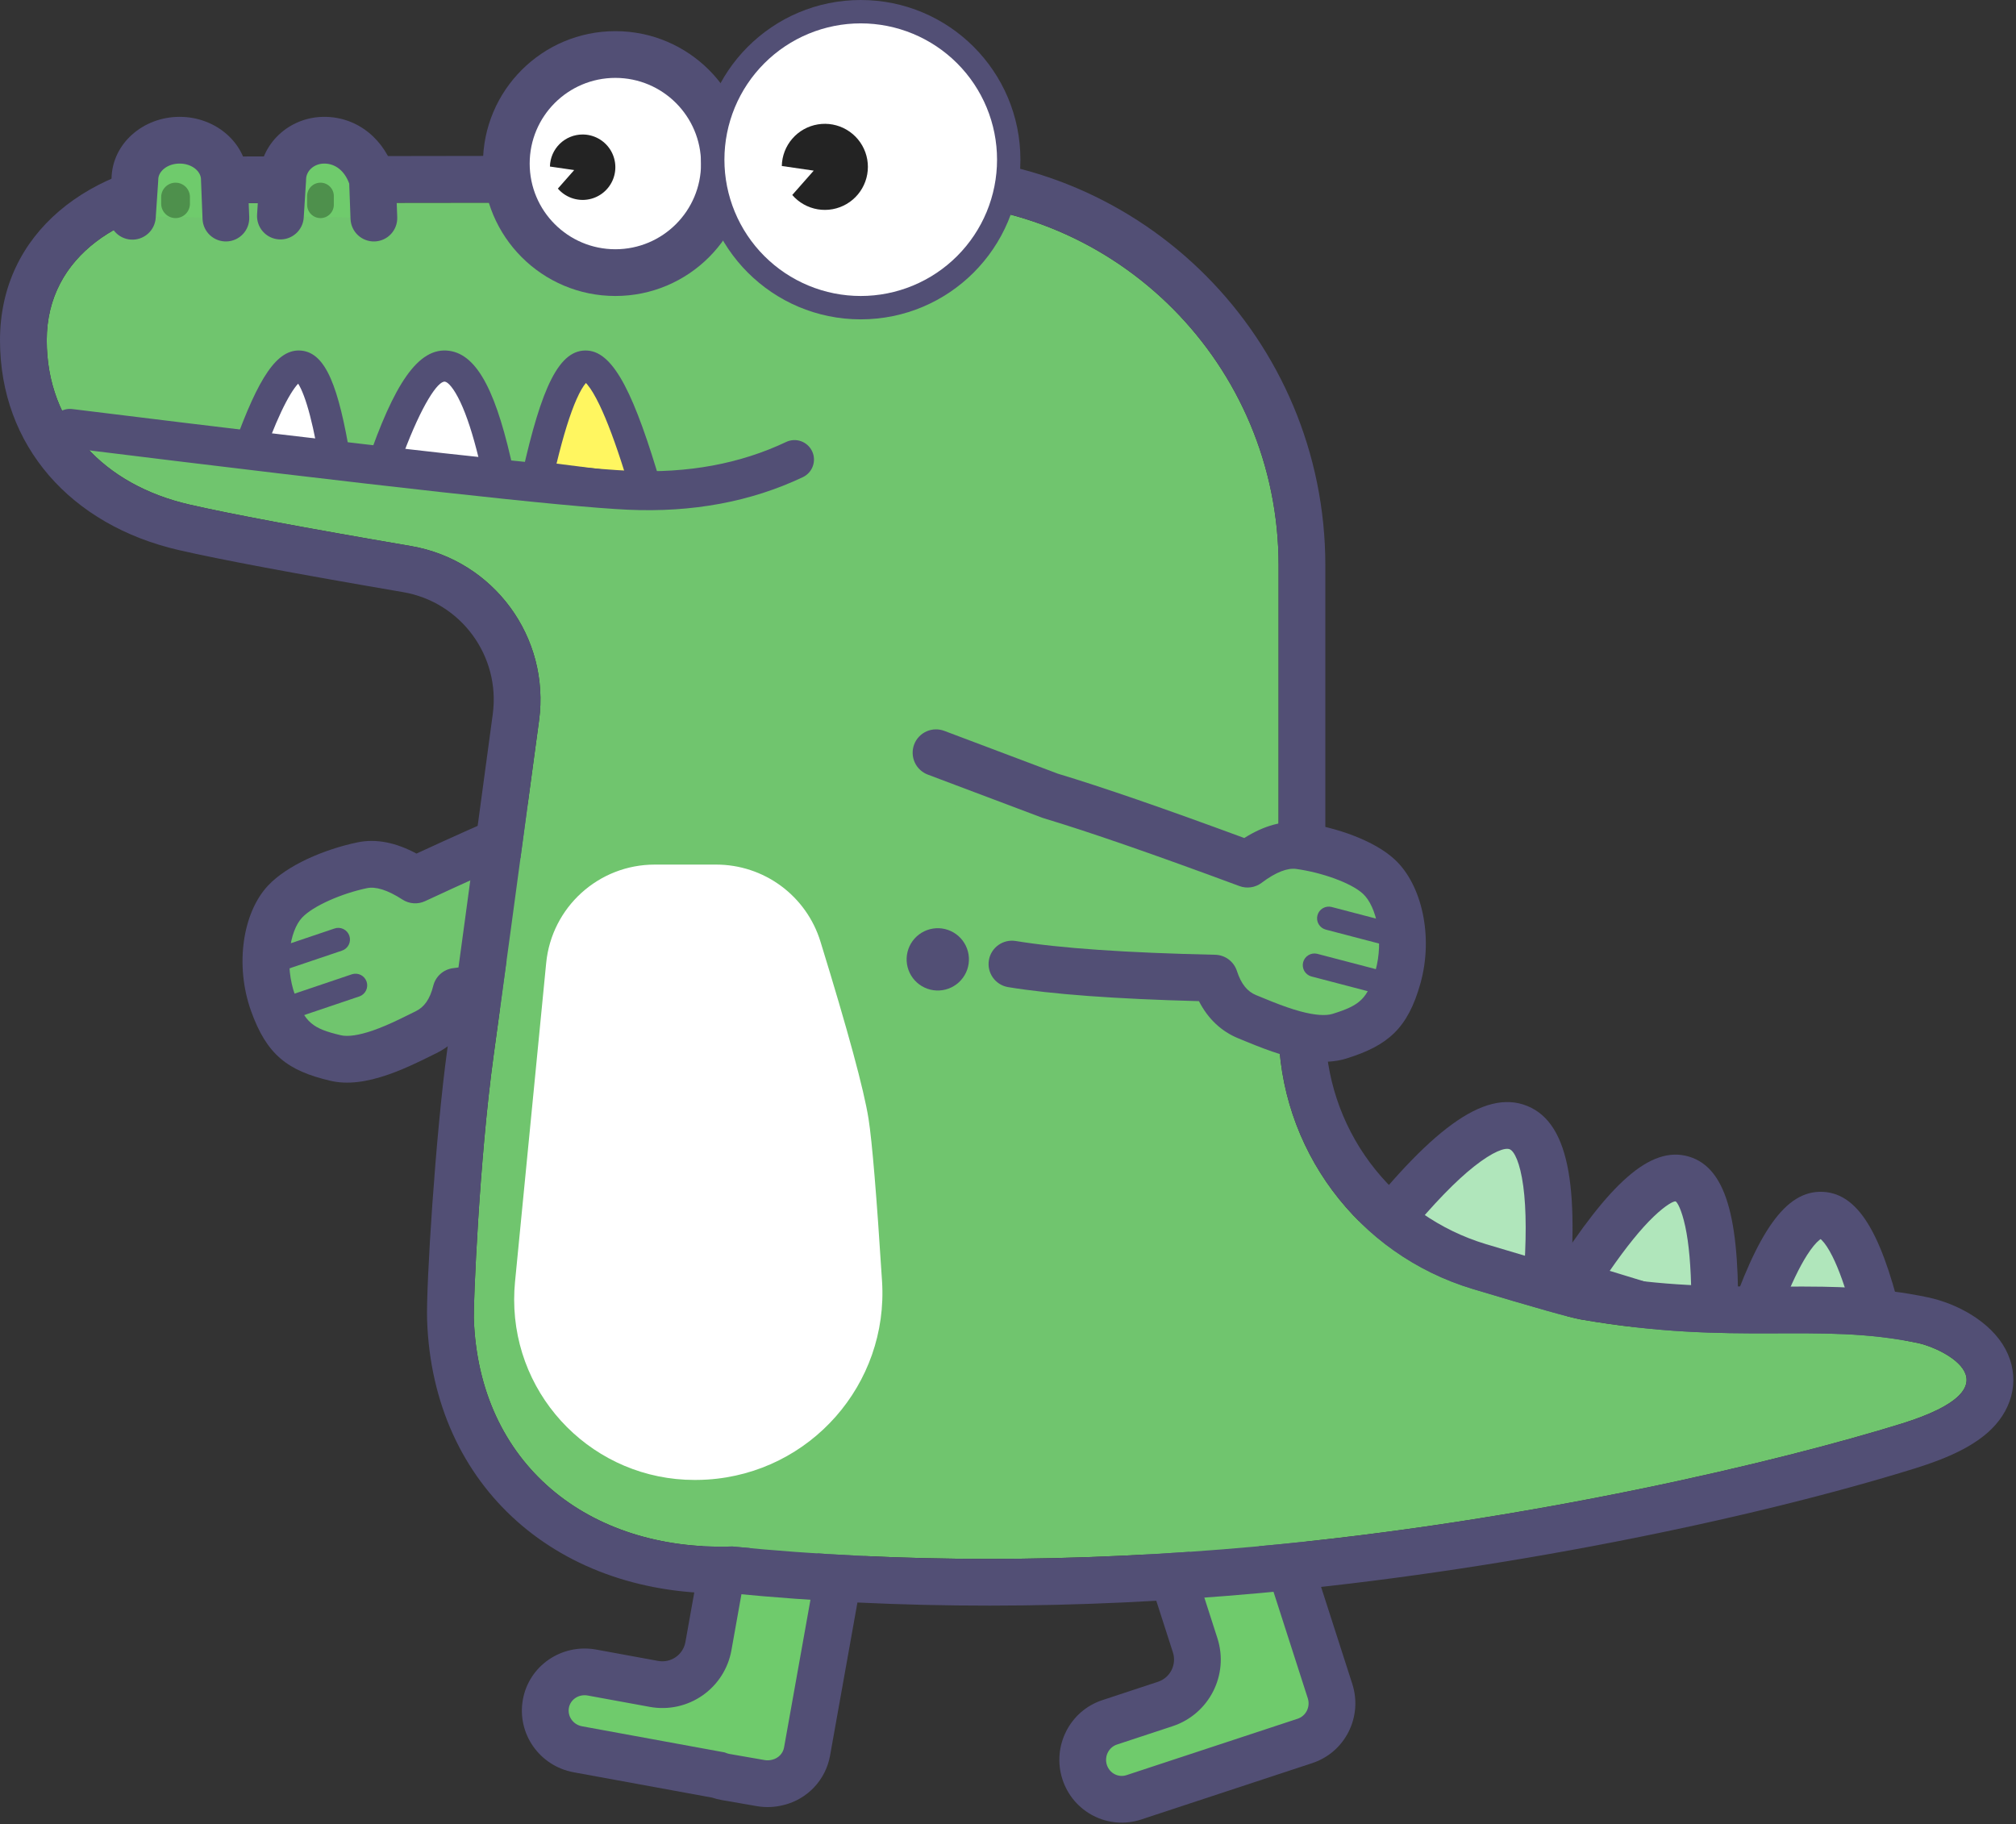 <svg width="505" height="457" viewBox="0 0 505 457" fill="none" xmlns="http://www.w3.org/2000/svg">
<rect x="0" y="0" width="505" height="457" fill="#333333" stroke="none"/>
<g id="dinosaur">
<g id="dinosaur-right-foot">
<path id="Vector" d="M210.577 391.703C211.543 386.306 207.889 381.159 202.415 380.205L193.695 378.689C188.222 377.736 183.005 381.34 182.039 386.741L177.457 412.371C177.187 413.884 176.622 415.33 175.793 416.625C174.964 417.92 173.888 419.04 172.627 419.919C171.365 420.798 169.943 421.42 168.441 421.749C166.939 422.079 165.387 422.109 163.873 421.838L163.826 421.83L148.197 418.968C142.773 418.027 137.682 421.539 136.739 426.81C135.787 432.135 139.366 437.225 144.757 438.213L179.941 444.652C180.536 444.878 181.163 445.052 181.814 445.165L190.534 446.681C191.974 446.934 193.452 446.873 194.866 446.501C198.513 445.604 201.467 442.669 202.164 438.782C202.173 438.712 204.979 423.018 210.577 391.703Z" fill="#6FCB6C"/>
<path id="Vector_2" d="M143.701 443.967C135.155 442.402 129.453 434.293 130.975 425.778C132.49 417.3 140.636 411.711 149.249 413.21L164.878 416.074C165.636 416.212 166.414 416.199 167.167 416.035C167.92 415.872 168.634 415.561 169.267 415.122C169.9 414.682 170.44 414.122 170.856 413.474C171.273 412.825 171.557 412.101 171.693 411.343L176.275 385.711C177.81 377.124 186.066 371.423 194.696 372.923L203.416 374.439C212.068 375.944 217.877 384.127 216.337 392.732L207.924 439.809C207.392 442.765 206.017 445.504 203.964 447.695C201.91 449.886 199.266 451.437 196.351 452.158C194.124 452.744 191.796 452.841 189.528 452.443L180.808 450.927C179.997 450.786 179.199 450.583 178.419 450.32L143.701 443.967ZM201.412 385.973L192.692 384.459C190.376 384.057 188.197 385.561 187.801 387.772L183.219 413.403C182.814 415.673 181.965 417.841 180.721 419.783C179.478 421.726 177.864 423.404 175.972 424.722C174.079 426.04 171.946 426.973 169.693 427.466C167.441 427.96 165.113 428.005 162.843 427.598L147.194 424.734C144.932 424.34 142.876 425.752 142.503 427.834C142.121 429.975 143.574 432.041 145.812 432.449L181.52 438.988L182.017 439.177C182.271 439.272 182.54 439.347 182.819 439.391L191.539 440.908C192.168 441.021 192.788 440.99 193.471 440.812C194.985 440.439 196.136 439.243 196.402 437.754L204.817 390.673C205.206 388.488 203.705 386.373 201.412 385.973Z" fill="#524F75"/>
</g>
<g id="dinosaur-left-foot">
<path id="Vector_3" d="M318.387 377.672C316.689 372.398 311.083 369.512 305.862 371.225L297.544 373.955C292.324 375.668 289.466 381.329 291.161 386.601L299.382 412.152C300.328 415.095 300.073 418.292 298.671 421.047C297.27 423.802 294.836 425.891 291.901 426.859L277.975 431.45C272.835 433.144 270.029 438.72 271.698 443.912C273.374 449.104 278.894 451.932 284.018 450.242L326.896 436.107C332.035 434.414 334.841 428.837 333.173 423.645C333.155 423.579 328.225 408.254 318.387 377.672Z" fill="#6FCB6C"/>
<path id="Vector_4" d="M338.749 421.852C341.397 430.096 336.935 438.962 328.73 441.666L285.854 455.799C277.627 458.513 268.8 453.977 266.127 445.701C263.477 437.456 267.942 428.587 276.143 425.891L290.07 421.298C291.538 420.813 292.754 419.768 293.455 418.391C294.156 417.013 294.284 415.415 293.811 413.943L285.59 388.39C282.911 380.062 287.426 371.108 295.715 368.388L304.035 365.659C312.351 362.933 321.268 367.522 323.959 375.873L338.749 421.852ZM307.686 376.788L299.366 379.516C297.214 380.222 296.018 382.593 296.73 384.812L304.95 410.363C307.91 419.551 302.894 429.399 293.733 432.422L279.803 437.015C277.731 437.7 276.582 439.982 277.264 442.115C277.949 444.228 280.15 445.358 282.183 444.685L325.062 430.552C327.134 429.867 328.285 427.582 327.6 425.448L312.806 379.469C312.107 377.272 309.813 376.09 307.686 376.788Z" fill="#524F75"/>
</g>
<g id="dinosaur-right-hand">
<path id="Vector_5" d="M212.911 224.964C187.955 232.644 169.21 237.969 156.667 240.937C144.133 243.91 129.98 246.375 114.213 248.341C112.975 253.325 110.476 256.736 106.724 258.576C101.096 261.335 91.079 266.693 84.047 265.034C77.009 263.379 72.055 261.526 68.4 251.294C64.743 241.065 67.085 230.451 71.424 225.84C75.766 221.229 84.974 217.961 90.724 216.755C94.558 215.953 98.985 217.178 104.006 220.435C123.075 211.571 137.832 205.208 148.279 201.348C158.726 197.489 177.329 191.522 204.095 183.452" fill="#70C56E"/>
<path id="Vector_6" d="M109.307 263.831C109.053 263.952 108.788 264.084 108.419 264.268L107.44 264.752C106.597 265.165 105.937 265.491 105.266 265.811C102.306 267.235 99.764 268.326 97.219 269.206C91.807 271.079 87.04 271.752 82.706 270.73C72.064 268.225 66.815 264.252 62.888 253.261C58.8 241.823 60.763 228.617 67.163 221.823C71.93 216.761 81.094 212.792 89.52 211.025C94.216 210.039 99.165 211.058 104.331 213.827C122.189 205.575 136.146 199.589 146.244 195.856C156.837 191.946 175.53 185.953 202.402 177.85C203.138 177.628 203.91 177.553 204.675 177.63C205.44 177.706 206.183 177.933 206.86 178.296C207.538 178.66 208.137 179.153 208.624 179.748C209.11 180.343 209.475 181.028 209.697 181.764C209.919 182.5 209.994 183.273 209.918 184.038C209.841 184.803 209.615 185.545 209.251 186.223C208.888 186.9 208.394 187.499 207.799 187.986C207.204 188.473 206.519 188.838 205.783 189.06C179.126 197.099 160.609 203.036 150.306 206.841C140.037 210.636 125.409 216.941 106.472 225.747C105.573 226.164 104.583 226.347 103.595 226.277C102.606 226.208 101.651 225.889 100.819 225.351C96.983 222.863 94.037 222.047 91.924 222.488C85.627 223.807 78.453 226.917 75.686 229.854C72.501 233.237 71.227 241.805 73.916 249.327C76.373 256.195 78.33 257.678 85.393 259.339C87.133 259.749 89.885 259.358 93.393 258.149C95.446 257.438 97.609 256.51 100.203 255.261C101.522 254.619 102.838 253.972 104.152 253.319C106.255 252.289 107.693 250.326 108.538 246.927C108.825 245.78 109.451 244.747 110.336 243.962C111.22 243.178 112.321 242.68 113.494 242.533C129.059 240.591 143.003 238.158 155.329 235.243C167.711 232.307 186.353 227.011 211.2 219.366C212.684 218.91 214.288 219.061 215.66 219.788C217.032 220.515 218.059 221.756 218.516 223.24C218.972 224.724 218.821 226.329 218.094 227.701C217.367 229.073 216.126 230.1 214.642 230.556C189.572 238.272 170.716 243.626 158.025 246.632C146.253 249.423 133.12 251.768 118.611 253.68C116.679 258.277 113.563 261.741 109.305 263.831H109.307Z" fill="#524F75"/>
<path id="Vector_7" d="M69.069 237.565L83.727 232.617C84.094 232.481 84.484 232.42 84.875 232.438C85.266 232.456 85.649 232.552 86.002 232.721C86.356 232.889 86.671 233.127 86.931 233.42C87.191 233.712 87.389 234.054 87.514 234.425C87.639 234.796 87.689 235.188 87.66 235.578C87.631 235.968 87.524 236.349 87.346 236.697C87.168 237.045 86.921 237.354 86.621 237.605C86.321 237.857 85.974 238.045 85.6 238.16L70.942 243.11C70.577 243.239 70.189 243.294 69.803 243.271C69.416 243.249 69.037 243.15 68.689 242.981C68.341 242.811 68.029 242.574 67.773 242.283C67.517 241.992 67.322 241.653 67.198 241.286C67.074 240.919 67.024 240.531 67.051 240.144C67.078 239.758 67.182 239.381 67.356 239.034C67.53 238.688 67.771 238.38 68.065 238.128C68.359 237.876 68.701 237.684 69.069 237.565ZM73.547 248.995L88.207 244.045C88.934 243.824 89.719 243.894 90.395 244.242C91.072 244.589 91.586 245.186 91.83 245.906C92.074 246.626 92.028 247.413 91.702 248.1C91.376 248.787 90.796 249.32 90.084 249.586L75.424 254.54C74.689 254.788 73.885 254.734 73.189 254.39C72.493 254.046 71.962 253.439 71.713 252.704C71.59 252.34 71.54 251.956 71.565 251.572C71.59 251.189 71.691 250.814 71.862 250.47C72.032 250.125 72.268 249.818 72.558 249.565C72.847 249.312 73.183 249.118 73.547 248.995Z" fill="#524F75"/>
</g>
<path id="Vector_8" d="M380.025 282.336C387.309 285.134 389.701 300.681 387.198 328.982L343.481 312.195C360.556 289.493 372.74 279.54 380.025 282.336Z" fill="#B0E6BB"/>
<path id="Vector_9" d="M381.573 297.14C380.769 291.216 379.329 288.365 378.162 287.895C376.997 287.425 373.982 288.474 369.29 292.176C364.683 295.807 359.165 301.493 352.788 309.208L381.61 320.855C382.384 310.876 382.363 302.953 381.573 297.14ZM382.548 277.04C393.487 281.464 395.84 298.728 392.535 329.848C392.439 330.749 392.136 331.615 391.648 332.379C391.161 333.142 390.503 333.782 389.727 334.248C388.95 334.715 388.076 334.994 387.173 335.065C386.27 335.136 385.363 334.997 384.523 334.658L341.104 317.116C340.265 316.777 339.515 316.248 338.914 315.569C338.314 314.891 337.879 314.083 337.644 313.208C337.409 312.333 337.381 311.416 337.56 310.528C337.74 309.64 338.124 308.806 338.681 308.092C357.926 283.407 371.608 272.619 382.548 277.04Z" fill="#524F75"/>
<path id="Vector_10" d="M420.597 295.126C426.589 296.624 429.908 308.845 430.556 331.797L394.583 322.827C405.932 302.866 414.599 293.631 420.597 295.126Z" fill="#B0E6BB"/>
<path id="Vector_11" d="M422.152 307.237C421.216 302.908 420.105 301.076 419.721 300.957C419.341 300.837 417.393 301.737 414.199 304.804C411.06 307.815 407.387 312.34 403.227 318.357L423.67 324.607C423.581 317.292 423.071 311.487 422.152 307.237ZM423.144 289.76C432.917 292.748 435.944 306.748 435.315 332.642C435.292 333.545 435.061 334.43 434.64 335.229C434.218 336.028 433.618 336.718 432.886 337.247C432.153 337.775 431.309 338.127 430.418 338.275C429.527 338.423 428.614 338.363 427.75 338.1L392.295 327.259C391.431 326.995 390.641 326.534 389.985 325.914C389.329 325.293 388.826 324.529 388.514 323.682C388.203 322.834 388.091 321.926 388.189 321.029C388.287 320.131 388.591 319.268 389.077 318.508C403.036 296.689 413.376 286.777 423.144 289.76Z" fill="#524F75"/>
<path id="Vector_12" d="M456.886 304.443C462.392 304.927 467.05 315.13 470.856 335.05L437.809 332.158C445.018 313.202 451.377 303.963 456.886 304.443Z" fill="#B0E6BB"/>
<path id="Vector_13" d="M455.774 310.607C454.904 311.298 453.828 312.574 452.644 314.433C450.708 317.473 448.638 321.787 446.478 327.339L463.821 328.248C462.252 322.5 460.648 317.992 459.036 314.769C458.053 312.798 457.12 311.415 456.322 310.638C456.239 310.555 456.152 310.476 456.063 310.4C455.964 310.465 455.867 310.534 455.774 310.607ZM456.677 298.568C466.207 299.067 471.967 310.599 477.114 333.21C477.973 336.995 474.974 340.56 471.101 340.355L437.971 338.617C437.067 338.569 436.187 338.312 435.399 337.867C434.612 337.421 433.938 336.8 433.43 336.051C432.923 335.301 432.596 334.445 432.475 333.548C432.354 332.651 432.443 331.739 432.734 330.882C440.221 308.935 447.155 298.066 456.677 298.568Z" fill="#524F75"/>
<path id="Vector_14" d="M183.499 387.405C147.296 388.632 119.903 366.65 118.685 330.232C118.568 326.751 120.018 290.716 123.659 264.34C125.567 250.517 129.358 222.556 135.032 180.469C137.84 159.645 123.655 140.338 102.945 136.79C75.938 132.166 57.419 128.697 47.388 126.383C26.225 121.499 11.707 106.609 11.707 85.23C11.707 63.801 31.048 52.344 52.303 50.906C117.526 50.712 150.974 50.712 152.646 50.906L229.918 50.732C279.828 50.732 320.285 91.43 320.285 141.635V257.493C320.285 287.631 340.041 314.207 368.906 322.89C384.297 327.52 393.331 330.069 396.006 330.531C435.042 337.276 455.007 331.099 480.511 336.453C486.548 337.717 506.603 347.226 476.33 356.632C446.519 365.893 383.255 381.19 314.675 387.405C268.952 391.548 225.231 391.548 183.499 387.405Z" fill="#70C56E"/>
<path id="Vector_15" d="M183.499 387.405C225.229 391.547 268.952 391.547 314.675 387.405C383.253 381.188 446.515 365.893 476.33 356.632C506.603 347.229 486.542 337.721 480.511 336.453C455.013 331.099 435.042 337.276 396.006 330.531C393.331 330.068 384.297 327.52 368.905 322.89C340.041 314.211 320.285 287.635 320.285 257.493V141.635C320.285 91.43 279.828 50.732 229.918 50.732L152.644 50.905C150.972 50.712 117.522 50.712 52.3 50.905C31.048 52.342 11.707 63.799 11.707 85.229C11.707 106.609 26.228 121.499 47.391 126.382C57.422 128.697 75.942 132.166 102.948 136.79C123.659 140.336 137.844 159.645 135.036 180.468C129.362 222.558 125.571 250.517 123.662 264.34C120.021 290.716 118.572 326.747 118.689 330.232C119.906 366.65 147.298 388.632 183.499 387.405ZM106.987 330.62C106.704 322.172 109.093 284.263 112.064 262.74C113.971 248.933 117.76 220.983 123.434 178.905C125.399 164.328 115.469 150.814 100.972 148.332C73.754 143.67 55.073 140.17 44.757 137.791C17.791 131.567 0 111.705 0 85.229C0 58.297 22.39 41.194 51.512 39.225C115.487 39.013 145.77 38.995 152.619 39.204L229.918 39.024C286.306 39.024 331.992 84.98 331.992 141.635V257.493C331.993 269.655 335.912 281.493 343.168 291.253C350.424 301.013 360.631 308.176 372.277 311.68C386.98 316.103 396.023 318.65 398 318.993C414.24 321.799 424.925 322.367 445.512 322.297C455.136 322.263 459.22 322.312 464.54 322.621C471.003 322.993 476.939 323.735 482.919 324.991C490.242 326.531 498.675 331.077 502.361 337.965C505.984 344.743 504.525 352.445 498.794 358.053C494.751 362.01 488.566 365.085 479.805 367.807C438.17 380.742 374.919 393.7 315.735 399.065C269.573 403.249 225.36 403.272 183.102 399.128C140.187 400.232 108.392 372.687 106.987 330.62Z" fill="#524F75"/>
<path id="Vector_16" d="M164.006 216.585H179.412C185.252 216.585 190.937 218.457 195.635 221.925C200.333 225.393 203.796 230.275 205.516 235.856C212.402 258.193 216.417 272.997 217.565 280.263C218.456 285.908 219.584 299.463 220.948 320.935C222.589 346.747 202.995 369.001 177.182 370.64C176.194 370.703 175.203 370.735 174.212 370.736H173.98C149.024 370.736 128.794 350.505 128.794 325.549C128.794 324.082 128.866 322.615 129.007 321.155L136.815 241.253C138.183 227.255 149.949 216.585 164.006 216.585Z" fill="white"/>
<path id="Vector_17" d="M70.244 54.127L70.82 44.976C70.818 39.534 75.479 35.122 81.224 35.122C86.97 35.122 91.563 39.087 93.302 44.976L93.659 54.634" fill="#6FCB6C"/>
<path id="Vector_18" d="M87.805 54.849C87.833 55.617 88.013 56.372 88.333 57.071C88.653 57.77 89.107 58.399 89.67 58.923C90.233 59.446 90.894 59.853 91.615 60.121C92.335 60.389 93.101 60.512 93.87 60.484C94.638 60.456 95.393 60.277 96.092 59.957C96.791 59.637 97.42 59.182 97.943 58.619C98.466 58.056 98.874 57.395 99.141 56.675C99.409 55.954 99.533 55.188 99.505 54.42L99.124 44.026L98.915 43.319C96.445 34.943 89.596 29.269 81.224 29.269C72.385 29.269 65.081 36.119 64.966 44.769L64.398 53.758C64.35 54.526 64.453 55.295 64.702 56.022C64.951 56.75 65.341 57.421 65.85 57.998C66.358 58.574 66.975 59.045 67.665 59.383C68.356 59.722 69.106 59.921 69.873 59.969C70.641 60.017 71.41 59.914 72.137 59.665C72.865 59.416 73.536 59.026 74.113 58.518C74.689 58.009 75.16 57.392 75.499 56.702C75.837 56.011 76.036 55.261 76.084 54.494L76.66 45.345L76.671 44.976C76.671 42.841 78.642 40.976 81.224 40.976C83.981 40.976 86.328 42.785 87.481 46.004L87.805 54.849Z" fill="#524F75"/>
<path id="Vector_19" d="M80.279 45.766C82.127 45.766 83.623 47.265 83.623 49.111V51.29C83.623 52.177 83.27 53.027 82.643 53.654C82.016 54.281 81.166 54.633 80.279 54.633C79.392 54.633 78.542 54.281 77.915 53.654C77.287 53.027 76.935 52.177 76.935 51.29V49.111C76.934 48.671 77.02 48.236 77.188 47.83C77.356 47.424 77.602 47.055 77.913 46.745C78.224 46.434 78.593 46.188 78.999 46.02C79.404 45.852 79.84 45.766 80.279 45.766Z" fill="#4E904C"/>
<path id="Vector_20" d="M33.171 54.127L33.791 44.976C33.789 39.534 38.808 35.122 44.997 35.122C51.187 35.122 56.203 39.534 56.203 44.976L56.586 54.634" fill="#6FCB6C"/>
<path id="Vector_21" d="M44.997 29.269C35.809 29.269 28.066 36.008 27.938 44.753L27.329 53.731C27.27 54.502 27.363 55.277 27.605 56.011C27.847 56.746 28.232 57.425 28.738 58.01C29.244 58.594 29.86 59.073 30.552 59.418C31.244 59.763 31.998 59.968 32.769 60.02C33.541 60.073 34.315 59.972 35.047 59.723C35.779 59.475 36.455 59.084 37.035 58.572C37.615 58.061 38.088 57.44 38.427 56.745C38.766 56.05 38.964 55.295 39.009 54.523L39.629 45.372L39.643 44.976C39.643 42.947 41.883 40.976 44.997 40.976C48.109 40.976 50.349 42.947 50.349 44.976L50.353 45.206L50.736 54.865C50.766 55.633 50.947 56.388 51.269 57.086C51.591 57.784 52.047 58.411 52.612 58.933C53.176 59.455 53.838 59.86 54.559 60.126C55.281 60.392 56.047 60.513 56.816 60.482C57.584 60.452 58.338 60.271 59.036 59.949C59.735 59.627 60.362 59.171 60.884 58.606C61.406 58.041 61.811 57.38 62.077 56.658C62.343 55.937 62.464 55.17 62.433 54.402L62.057 44.845C61.98 36.055 54.218 29.269 44.997 29.269Z" fill="#524F75"/>
<path id="Vector_22" d="M43.977 45.766C45.967 45.766 47.578 47.38 47.578 49.368V51.034C47.578 51.989 47.198 52.905 46.522 53.58C45.847 54.255 44.931 54.634 43.975 54.634C43.02 54.634 42.105 54.254 41.429 53.579C40.754 52.903 40.375 51.987 40.374 51.032V49.368C40.374 48.895 40.467 48.426 40.648 47.989C40.829 47.552 41.094 47.155 41.429 46.821C41.764 46.486 42.161 46.221 42.598 46.04C43.035 45.859 43.503 45.766 43.977 45.766Z" fill="#4E904C"/>
<path id="Vector_23" d="M126.829 40.976C126.829 48.221 129.707 55.169 134.83 60.292C139.953 65.415 146.901 68.293 154.146 68.293C161.391 68.293 168.339 65.415 173.462 60.292C178.585 55.169 181.463 48.221 181.463 40.976C181.463 33.731 178.585 26.783 173.462 21.66C168.339 16.537 161.391 13.659 154.146 13.659C146.901 13.659 139.953 16.537 134.83 21.66C129.707 26.783 126.829 33.731 126.829 40.976Z" fill="white"/>
<path id="Vector_24" d="M154.146 74.147C135.824 74.147 120.976 59.296 120.976 40.976C120.976 22.656 135.824 7.805 154.146 7.805C172.468 7.805 187.317 22.656 187.317 40.976C187.317 59.296 172.464 74.147 154.146 74.147ZM154.146 62.439C166 62.439 175.61 52.83 175.61 40.976C175.61 29.122 166 19.512 154.146 19.512C142.293 19.512 132.683 29.122 132.683 40.976C132.683 52.83 142.289 62.439 154.146 62.439Z" fill="#524F75"/>
<path id="dinosaur-eye" d="M139.746 47.243C140.643 48.282 141.787 49.079 143.073 49.561C144.359 50.043 145.745 50.194 147.104 50C148.463 49.807 149.752 49.275 150.852 48.453C151.952 47.632 152.828 46.547 153.4 45.299C153.971 44.05 154.22 42.679 154.123 41.309C154.027 39.94 153.587 38.616 152.846 37.461C152.104 36.305 151.084 35.355 149.879 34.696C148.675 34.038 147.324 33.692 145.951 33.692C143.806 33.691 141.746 34.532 140.214 36.033C138.682 37.534 137.799 39.577 137.756 41.721L143.832 42.603L139.746 47.243Z" fill="#232323"/>
<path id="Vector_25" d="M215.61 80C193.518 80 175.61 62.092 175.61 40C175.61 17.908 193.518 0 215.61 0C237.702 0 255.61 17.908 255.61 40C255.61 62.092 237.698 80 215.61 80ZM215.61 68.293C231.233 68.293 243.903 55.625 243.903 40C243.903 24.375 231.233 11.707 215.61 11.707C199.986 11.707 187.317 24.375 187.317 40C187.317 55.625 199.983 68.293 215.61 68.293Z" fill="#524F75"/>
<path id="Vector_26" d="M181.463 40C181.463 44.484 182.347 48.925 184.063 53.068C185.779 57.21 188.294 60.975 191.465 64.145C194.635 67.316 198.4 69.831 202.542 71.547C206.685 73.263 211.126 74.147 215.61 74.147C220.094 74.147 224.534 73.263 228.677 71.547C232.82 69.831 236.584 67.316 239.755 64.145C242.926 60.975 245.441 57.21 247.157 53.068C248.873 48.925 249.756 44.484 249.756 40C249.756 35.516 248.873 31.076 247.157 26.933C245.441 22.79 242.926 19.026 239.755 15.855C236.584 12.684 232.82 10.169 228.677 8.453C224.534 6.737 220.094 5.854 215.61 5.854C211.126 5.854 206.685 6.737 202.542 8.453C198.4 10.169 194.635 12.684 191.465 15.855C188.294 19.026 185.779 22.79 184.063 26.933C182.347 31.076 181.463 35.516 181.463 40Z" fill="white"/>
<path id="dinosaur-eye" d="M198.458 48.845C200.105 50.752 202.367 52.022 204.852 52.435C207.337 52.849 209.888 52.379 212.063 51.107C214.237 49.836 215.898 47.843 216.757 45.474C217.616 43.106 217.618 40.512 216.763 38.142C215.909 35.772 214.252 33.776 212.079 32.501C209.907 31.225 207.356 30.751 204.87 31.16C202.385 31.568 200.12 32.835 198.471 34.739C196.821 36.642 195.89 39.064 195.84 41.583L203.834 42.746L198.458 48.845Z" fill="#232323"/>
<path id="Vector_27" d="M146.948 91.715C150.946 92.037 155.947 102.441 161.951 122.927L134.634 119.471C138.839 100.646 142.945 91.393 146.948 91.715Z" fill="#FFF660"/>
<path id="Vector_28" d="M144.433 99.996C142.81 103.653 141.128 109.05 139.411 116.142L156.47 118.3C154.197 111.058 152.094 105.432 150.179 101.45C149.057 99.118 148.029 97.411 147.143 96.355C147.024 96.212 146.899 96.074 146.769 95.941C146.092 96.712 145.286 98.072 144.433 99.996ZM165.694 121.83C165.876 122.452 165.9 123.109 165.765 123.743C165.63 124.376 165.339 124.966 164.919 125.459C164.499 125.952 163.963 126.333 163.359 126.567C162.755 126.801 162.102 126.881 161.459 126.8L134.142 123.344C133.603 123.276 133.084 123.096 132.619 122.816C132.154 122.536 131.752 122.161 131.439 121.717C131.127 121.272 130.911 120.768 130.805 120.235C130.699 119.702 130.705 119.153 130.823 118.622C135.614 97.194 140.025 87.247 147.258 87.828C153.875 88.357 159.03 99.081 165.694 121.83Z" fill="#524F75"/>
<path id="Vector_29" d="M111.973 91.743C116.829 92.386 121.132 101.481 124.878 119.025L95.61 117.311C101.661 99.62 107.114 91.097 111.973 91.743Z" fill="white"/>
<path id="Vector_30" d="M115.315 100.714C113.674 97.245 112.232 95.713 111.46 95.61C109.709 95.378 105.686 101.339 101.04 113.719L119.918 114.823C118.443 108.779 116.9 104.066 115.315 100.714ZM112.484 87.873C119.821 88.847 124.566 98.882 128.693 118.211C128.818 118.798 128.806 119.407 128.658 119.989C128.509 120.572 128.228 121.112 127.837 121.568C127.445 122.024 126.954 122.383 126.401 122.618C125.848 122.852 125.248 122.956 124.648 122.921L95.38 121.208C94.779 121.173 94.194 120.999 93.672 120.701C93.149 120.403 92.703 119.988 92.367 119.488C92.031 118.988 91.816 118.418 91.737 117.821C91.659 117.225 91.719 116.618 91.914 116.049C98.656 96.345 104.734 86.845 112.484 87.873Z" fill="#524F75"/>
<path id="Vector_31" d="M75.122 91.719C78.423 92.053 81.35 99.854 83.902 115.122L62.439 112.488C67.594 98.308 71.822 91.385 75.122 91.719Z" fill="white"/>
<path id="Vector_32" d="M72.804 98.695C71.315 101.132 69.655 104.648 67.844 109.22L79.114 110.603C78.156 105.727 77.159 101.914 76.136 99.19C75.629 97.836 75.132 96.802 74.685 96.109C74.15 96.675 73.51 97.54 72.804 98.695ZM75.516 87.836C81.645 88.455 84.817 96.917 87.75 114.478C87.85 115.077 87.809 115.691 87.631 116.271C87.452 116.851 87.14 117.382 86.72 117.82C86.3 118.259 85.784 118.593 85.212 118.797C84.64 119.001 84.029 119.069 83.426 118.995L61.963 116.359C61.38 116.288 60.822 116.086 60.328 115.768C59.834 115.451 59.419 115.026 59.112 114.526C58.805 114.025 58.615 113.462 58.556 112.878C58.497 112.295 58.57 111.705 58.771 111.153C64.716 94.798 69.35 87.214 75.516 87.836Z" fill="#524F75"/>
<path id="Vector_33" d="M16.958 112.158C95.013 121.815 141.674 126.982 157.254 127.688C173.42 128.42 188.06 125.71 201.108 119.532C202.277 118.978 203.179 117.983 203.614 116.764C204.049 115.546 203.983 114.205 203.429 113.035C202.875 111.866 201.88 110.965 200.661 110.529C199.443 110.094 198.102 110.161 196.933 110.714C185.375 116.188 172.318 118.603 157.695 117.942C142.488 117.251 95.871 112.088 18.156 102.476C17.518 102.392 16.869 102.435 16.247 102.603C15.626 102.771 15.044 103.06 14.534 103.454C14.025 103.848 13.599 104.339 13.28 104.898C12.961 105.458 12.757 106.075 12.678 106.714C12.598 107.353 12.647 108.001 12.819 108.621C12.992 109.241 13.286 109.821 13.684 110.327C14.082 110.834 14.576 111.256 15.138 111.57C15.7 111.884 16.318 112.084 16.958 112.158Z" fill="#524F75"/>
<path id="Vector_34" d="M227.181 239.24C227.038 240.255 227.096 241.288 227.353 242.28C227.609 243.273 228.059 244.205 228.676 245.024C229.293 245.842 230.065 246.532 230.948 247.052C231.831 247.572 232.808 247.913 233.823 248.056C234.838 248.199 235.871 248.14 236.864 247.883C237.856 247.627 238.788 247.177 239.607 246.56C240.425 245.943 241.115 245.171 241.635 244.288C242.155 243.404 242.496 242.427 242.638 241.412C242.781 240.397 242.723 239.364 242.466 238.372C242.21 237.379 241.76 236.447 241.143 235.628C240.526 234.81 239.754 234.12 238.871 233.6C237.988 233.08 237.011 232.739 235.996 232.596C234.981 232.453 233.948 232.512 232.955 232.769C231.963 233.025 231.031 233.475 230.212 234.092C229.394 234.709 228.705 235.481 228.184 236.364C227.664 237.248 227.323 238.225 227.181 239.24Z" fill="#524F75"/>
<g id="dinosaur-left-hand">
<path id="Vector_35" d="M253.487 241.503C264.806 243.361 281.734 244.536 304.271 245.028C305.852 249.912 308.581 253.137 312.452 254.714C318.257 257.07 328.626 261.716 335.528 259.574C342.426 257.433 347.244 255.233 350.177 244.775C353.111 234.316 350.035 223.888 345.384 219.593C340.734 215.298 331.321 212.681 325.501 211.881C321.621 211.347 317.289 212.88 312.506 216.478C290.938 208.473 274.48 202.773 263.148 199.372L234.527 188.583" fill="#70C56E"/>
<path id="Vector_36" d="M310.246 260.133L311.161 260.506L312.171 260.922C313.042 261.281 313.719 261.555 314.415 261.831C317.471 263.04 320.079 263.956 322.68 264.655C328.21 266.146 333.01 266.481 337.263 265.164C347.704 261.92 352.663 257.592 355.813 246.353C359.094 234.656 356.215 221.62 349.355 215.29C344.249 210.574 334.828 207.252 326.298 206.079C321.535 205.424 316.661 206.792 311.686 209.929C291.523 202.485 275.978 197.118 265.019 193.824L236.591 183.107C235.869 182.827 235.1 182.692 234.326 182.711C233.552 182.729 232.79 182.902 232.083 183.217C231.376 183.532 230.739 183.985 230.208 184.548C229.677 185.111 229.263 185.774 228.99 186.498C228.717 187.222 228.591 187.994 228.618 188.767C228.645 189.541 228.825 190.301 229.148 191.004C229.471 191.708 229.93 192.34 230.499 192.865C231.068 193.39 231.735 193.797 232.462 194.062L261.081 204.852L261.467 204.981C272.656 208.337 289.008 214.003 310.471 221.965C311.391 222.307 312.382 222.412 313.353 222.27C314.324 222.128 315.244 221.744 316.028 221.154C319.681 218.404 322.565 217.385 324.703 217.679C331.074 218.555 338.447 221.156 341.413 223.894C344.828 227.046 346.695 235.507 344.543 243.194C342.573 250.218 340.724 251.832 333.79 253.984C332.082 254.515 329.309 254.32 325.725 253.353C323.627 252.786 321.403 252.009 318.735 250.95C317.72 250.543 314.312 249.146 314.657 249.289C312.489 248.409 310.916 246.547 309.837 243.223C309.462 242.067 308.737 241.057 307.763 240.332C306.788 239.607 305.612 239.203 304.398 239.176C282.111 238.692 265.424 237.533 254.436 235.727C252.904 235.475 251.335 235.842 250.073 236.748C248.812 237.653 247.962 239.022 247.711 240.555C247.459 242.087 247.826 243.656 248.732 244.917C249.637 246.179 251.006 247.029 252.539 247.28C263.524 249.082 279.425 250.247 300.328 250.793C302.571 255.173 305.894 258.363 310.246 260.133Z" fill="#524F75"/>
<path id="Vector_37" d="M348.555 231.124L333.586 227.21C332.835 227.013 332.037 227.123 331.367 227.515C330.697 227.907 330.21 228.549 330.013 229.3C329.816 230.051 329.926 230.849 330.318 231.519C330.71 232.189 331.352 232.676 332.103 232.873L347.069 236.787C347.811 236.957 348.589 236.831 349.24 236.437C349.89 236.043 350.362 235.411 350.555 234.675C350.748 233.94 350.647 233.158 350.274 232.495C349.901 231.832 349.284 231.341 348.555 231.124ZM344.884 242.843L329.916 238.926C329.175 238.758 328.397 238.884 327.748 239.279C327.098 239.673 326.627 240.305 326.434 241.04C326.242 241.775 326.343 242.557 326.715 243.219C327.088 243.881 327.704 244.373 328.432 244.59L343.399 248.506C344.15 248.701 344.949 248.59 345.618 248.197C346.288 247.804 346.775 247.162 346.972 246.411C347.07 246.039 347.093 245.652 347.041 245.272C346.989 244.891 346.863 244.525 346.669 244.193C346.475 243.862 346.217 243.572 345.911 243.34C345.605 243.108 345.256 242.939 344.884 242.843Z" fill="#524F75"/>
</g>
</g>
</svg>
